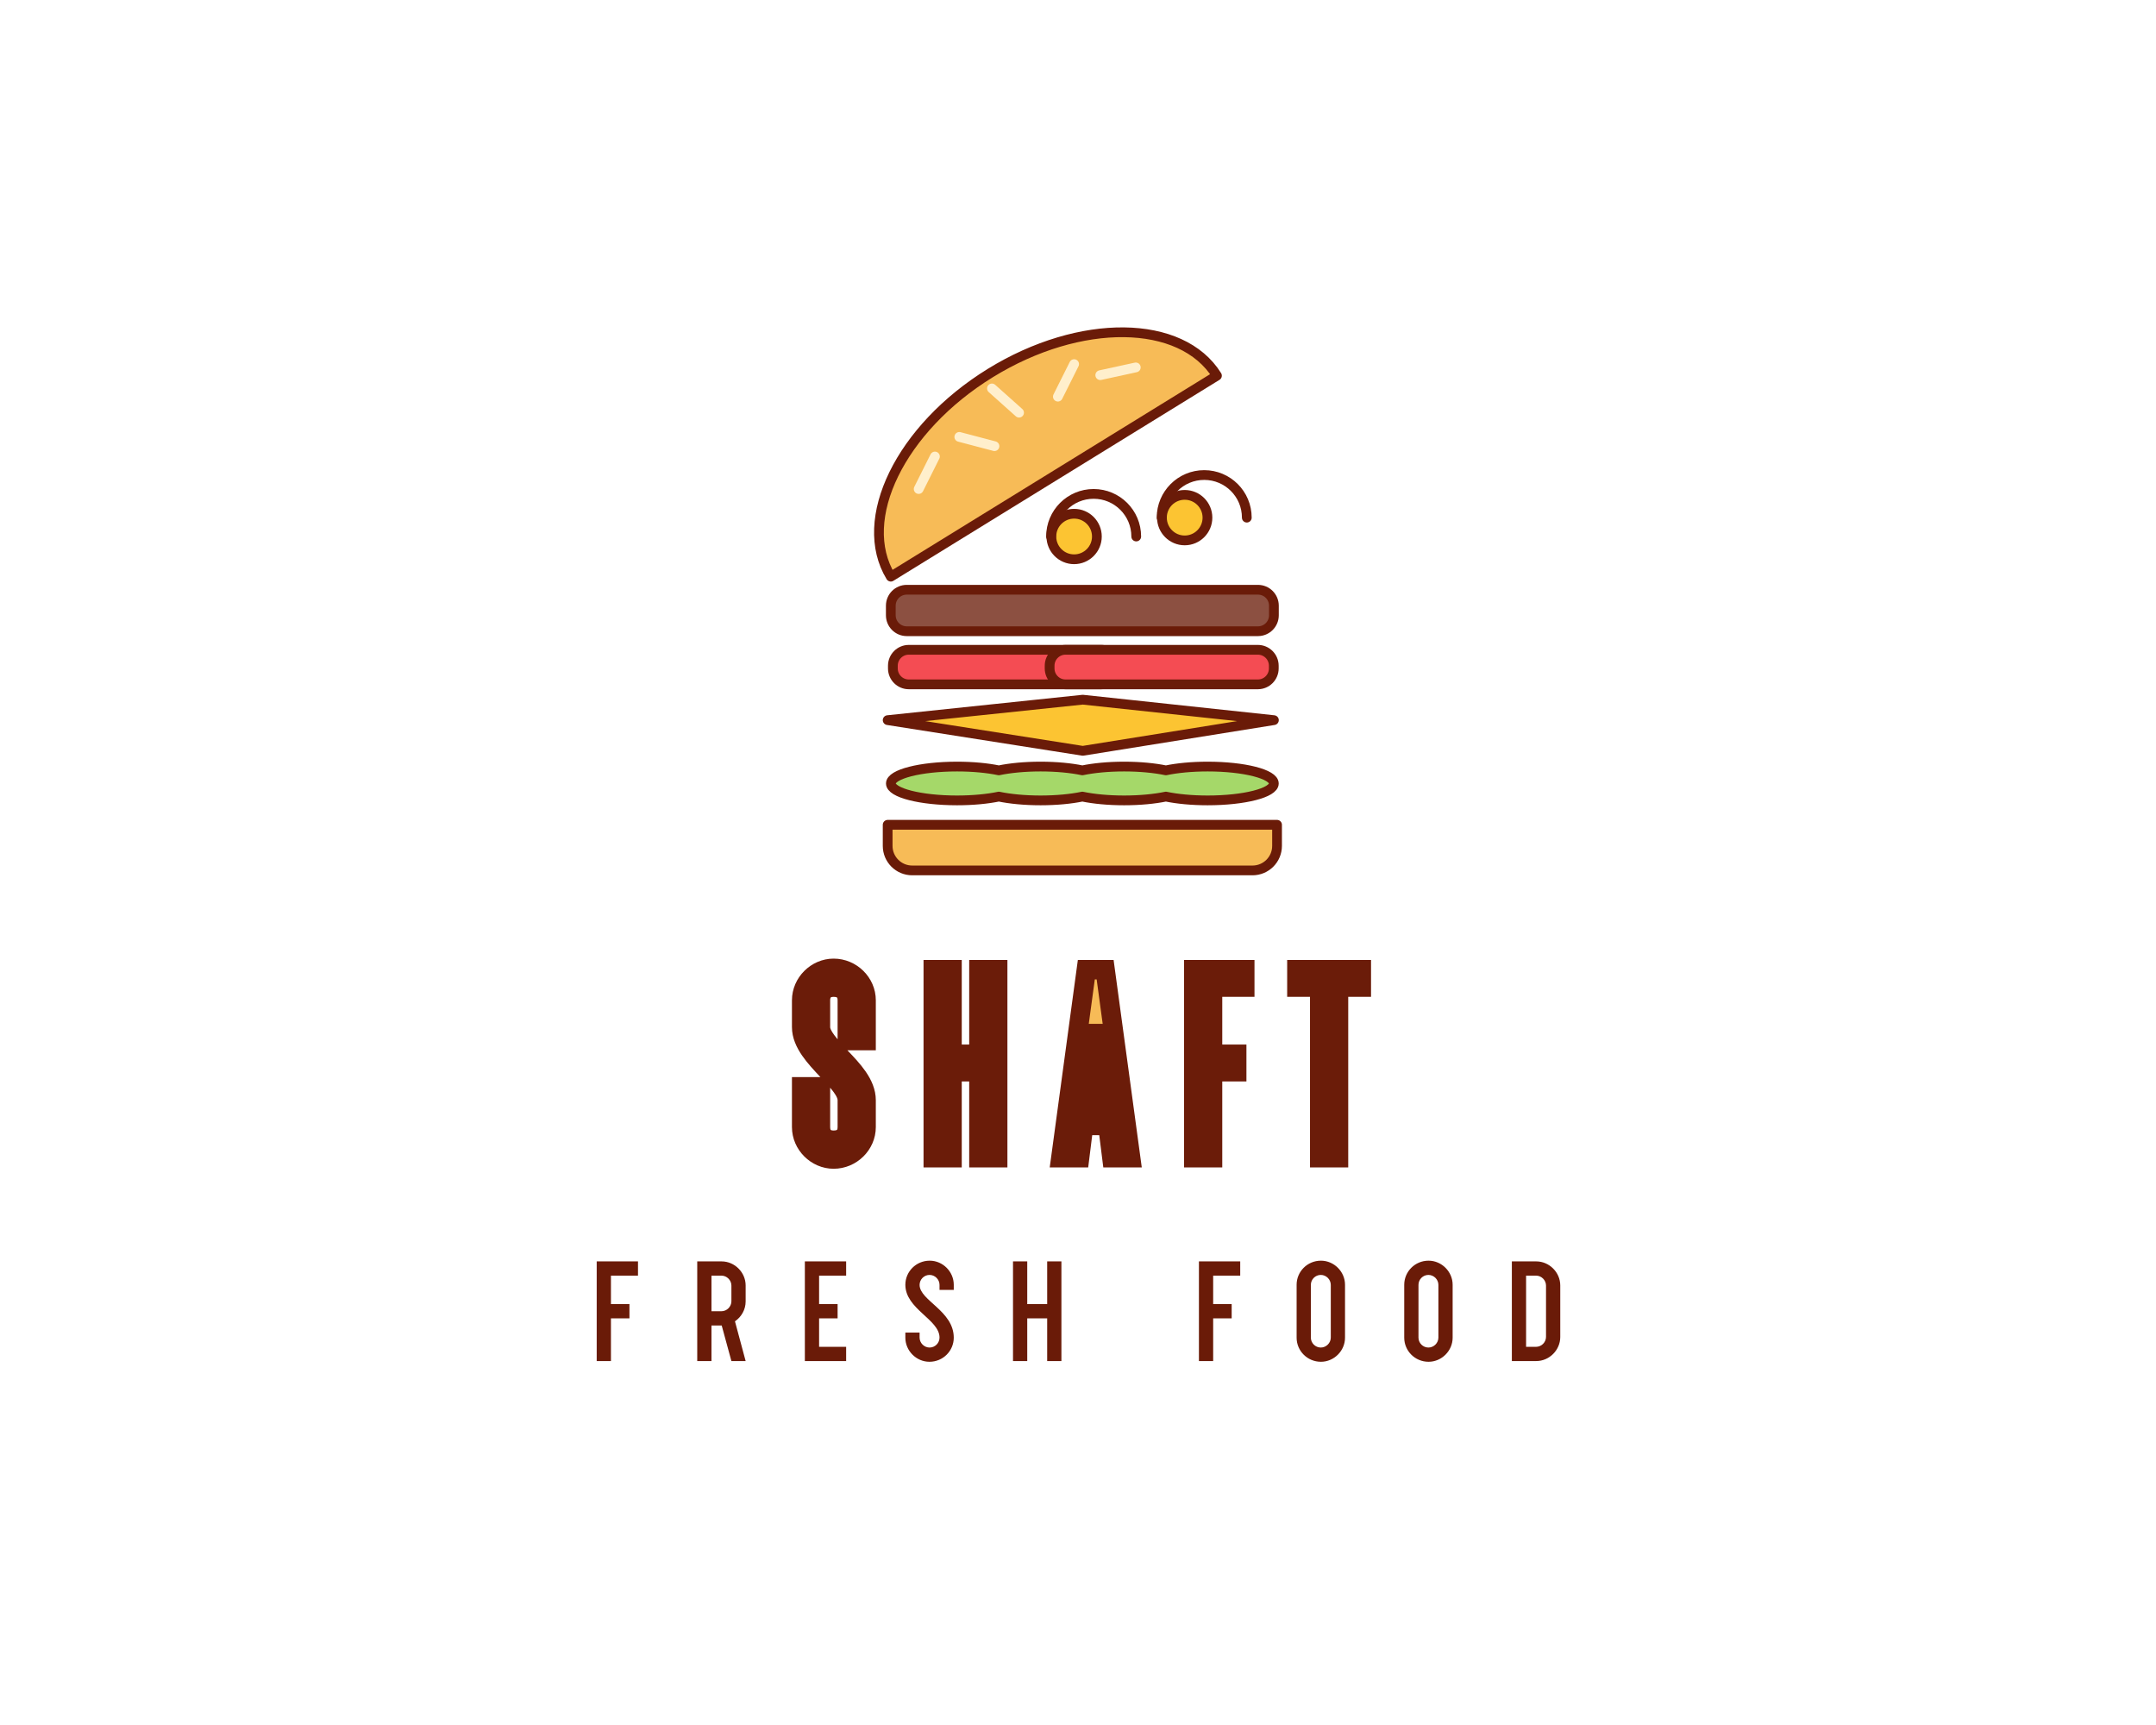 <svg xmlns="http://www.w3.org/2000/svg" xmlns:xlink="http://www.w3.org/1999/xlink" version="1.1" xml:space="preserve" viewBox="0 0 1280 1024">
<desc>Created with Fabric.js 5.3.0</desc>
<defs>
</defs>
<g transform="matrix(1 0 0 1 640 512)" id="background-logo">
<rect style="stroke: none; stroke-width: 0; stroke-dasharray: none; stroke-linecap: butt; stroke-dashoffset: 0; stroke-linejoin: miter; stroke-miterlimit: 4; fill: rgb(255,255,255); fill-opacity: 0; fill-rule: nonzero; opacity: 1;" paint-order="stroke" x="-640" y="-512" rx="0" ry="0" width="1280" height="1024"/>
</g>
<g transform="matrix(1.921 0 0 1.921 640 356.966)" id="logo-logo">
<g style="" paint-order="stroke">
		<g transform="matrix(0.201 0 0 -0.201 1.346 76.1)">
<path style="stroke: none; stroke-width: 1; stroke-dasharray: none; stroke-linecap: butt; stroke-dashoffset: 0; stroke-linejoin: miter; stroke-miterlimit: 4; fill: rgb(247,187,87); fill-rule: nonzero; opacity: 1;" paint-order="stroke" transform=" translate(261.635, -35.077)" d="M 0 0 L -523.269 0 C -544.104 0 -560.994 16.89 -560.994 37.725 L -560.994 70.153 L 37.725 70.153 L 37.725 37.725 C 37.725 16.89 20.835 0 0 0" stroke-linecap="round"/>
</g>
		<g transform="matrix(0.201 0 0 -0.201 1.346 76.1)">
<path style="stroke: rgb(106,27,8); stroke-width: 15; stroke-dasharray: none; stroke-linecap: round; stroke-dashoffset: 0; stroke-linejoin: round; stroke-miterlimit: 10; fill: none; fill-rule: nonzero; opacity: 1;" paint-order="stroke" transform=" translate(261.635, -35.077)" d="M 0 0 L -523.269 0 C -544.104 0 -560.994 16.89 -560.994 37.725 L -560.994 70.153 L 37.725 70.153 L 37.725 37.725 C 37.725 16.89 20.835 0 0 0 Z" stroke-linecap="round"/>
</g>
		<g transform="matrix(0.201 0 0 -0.201 1.346 56.285)">
<path style="stroke: none; stroke-width: 1; stroke-dasharray: none; stroke-linecap: butt; stroke-dashoffset: 0; stroke-linejoin: miter; stroke-miterlimit: 4; fill: rgb(165,216,105); fill-rule: nonzero; opacity: 1;" paint-order="stroke" transform=" translate(192.653, 26.005)" d="M 0 0 C -24.354 0 -46.701 -2.189 -64.218 -5.834 C -81.734 -2.189 -104.082 0 -128.436 0 C -152.789 0 -175.136 -2.189 -192.653 -5.834 C -210.17 -2.189 -232.517 0 -256.871 0 C -281.225 0 -303.572 -2.189 -321.088 -5.834 C -338.605 -2.189 -360.952 0 -385.306 0 C -441.511 0 -487.075 -11.643 -487.075 -26.005 C -487.075 -40.367 -441.511 -52.01 -385.306 -52.01 C -360.952 -52.01 -338.605 -49.821 -321.088 -46.176 C -303.572 -49.821 -281.225 -52.01 -256.871 -52.01 C -232.517 -52.01 -210.17 -49.821 -192.653 -46.176 C -175.136 -49.821 -152.789 -52.01 -128.436 -52.01 C -104.082 -52.01 -81.734 -49.821 -64.218 -46.176 C -46.701 -49.821 -24.354 -52.01 2.842170943040401e-14 -52.01 C 56.205 -52.01 101.769 -40.367 101.769 -26.005 C 101.769 -11.643 56.205 0 0 0" stroke-linecap="round"/>
</g>
		<g transform="matrix(0.201 0 0 -0.201 1.346 56.285)">
<path style="stroke: rgb(106,27,8); stroke-width: 15; stroke-dasharray: none; stroke-linecap: round; stroke-dashoffset: 0; stroke-linejoin: round; stroke-miterlimit: 10; fill: none; fill-rule: nonzero; opacity: 1;" paint-order="stroke" transform=" translate(192.653, 26.005)" d="M 0 0 C -24.354 0 -46.701 -2.189 -64.218 -5.834 C -81.734 -2.189 -104.082 0 -128.436 0 C -152.789 0 -175.136 -2.189 -192.653 -5.834 C -210.17 -2.189 -232.517 0 -256.871 0 C -281.225 0 -303.572 -2.189 -321.088 -5.834 C -338.605 -2.189 -360.952 0 -385.306 0 C -441.511 0 -487.075 -11.643 -487.075 -26.005 C -487.075 -40.367 -441.511 -52.01 -385.306 -52.01 C -360.952 -52.01 -338.605 -49.821 -321.088 -46.176 C -303.572 -49.821 -281.225 -52.01 -256.871 -52.01 C -232.517 -52.01 -210.17 -49.821 -192.653 -46.176 C -175.136 -49.821 -152.789 -52.01 -128.436 -52.01 C -104.082 -52.01 -81.734 -49.821 -64.218 -46.176 C -46.701 -49.821 -24.354 -52.01 2.842170943040401e-14 -52.01 C 56.205 -52.01 101.769 -40.367 101.769 -26.005 C 101.769 -11.643 56.205 0 0 0 Z" stroke-linecap="round"/>
</g>
		<g transform="matrix(0.201 0 0 -0.201 0.86 38.293)">
<path style="stroke: none; stroke-width: 1; stroke-dasharray: none; stroke-linecap: butt; stroke-dashoffset: 0; stroke-linejoin: miter; stroke-miterlimit: 4; fill: rgb(252,196,50); fill-rule: nonzero; opacity: 1;" paint-order="stroke" transform=" translate(-296.94, 7.862)" d="M 0 0 L 299.964 31.448 L 593.881 0 L 299.964 -47.172 Z" stroke-linecap="round"/>
</g>
		<g transform="matrix(0.201 0 0 -0.201 0.86 38.293)">
<path style="stroke: rgb(106,27,8); stroke-width: 15; stroke-dasharray: none; stroke-linecap: round; stroke-dashoffset: 0; stroke-linejoin: round; stroke-miterlimit: 10; fill: none; fill-rule: nonzero; opacity: 1;" paint-order="stroke" transform=" translate(-296.94, 7.862)" d="M 0 0 L 299.964 31.448 L 593.881 0 L 299.964 -47.172 Z" stroke-linecap="round"/>
</g>
		<g transform="matrix(0.201 0 0 -0.201 1.346 2.827)">
<path style="stroke: none; stroke-width: 1; stroke-dasharray: none; stroke-linecap: butt; stroke-dashoffset: 0; stroke-linejoin: miter; stroke-miterlimit: 4; fill: rgb(140,80,65); fill-rule: nonzero; opacity: 1;" paint-order="stroke" transform=" translate(270.021, -31.884)" d="M 0 0 L -540.042 0 C -553.574 0 -564.542 10.969 -564.542 24.5 L -564.542 39.269 C -564.542 52.8 -553.574 63.769 -540.042 63.769 L 0 63.769 C 13.531 63.769 24.5 52.8 24.5 39.269 L 24.5 24.5 C 24.5 10.969 13.531 0 0 0" stroke-linecap="round"/>
</g>
		<g transform="matrix(0.201 0 0 -0.201 1.346 2.827)">
<path style="stroke: rgb(106,27,8); stroke-width: 15; stroke-dasharray: none; stroke-linecap: round; stroke-dashoffset: 0; stroke-linejoin: round; stroke-miterlimit: 10; fill: none; fill-rule: nonzero; opacity: 1;" paint-order="stroke" transform=" translate(270.021, -31.884)" d="M 0 0 L -540.042 0 C -553.574 0 -564.542 10.969 -564.542 24.5 L -564.542 39.269 C -564.542 52.8 -553.574 63.769 -540.042 63.769 L 0 63.769 C 13.531 63.769 24.5 52.8 24.5 39.269 L 24.5 24.5 C 24.5 10.969 13.531 0 0 0 Z" stroke-linecap="round"/>
</g>
		<g transform="matrix(0.201 0 0 -0.201 -22.574 20.315)">
<path style="stroke: none; stroke-width: 1; stroke-dasharray: none; stroke-linecap: butt; stroke-dashoffset: 0; stroke-linejoin: miter; stroke-miterlimit: 4; fill: rgb(244,76,83); fill-rule: nonzero; opacity: 1;" paint-order="stroke" transform=" translate(147.838, -26.576)" d="M 0 0 L -295.676 0 C -309.208 0 -320.176 10.969 -320.176 24.5 L -320.176 28.651 C -320.176 42.182 -309.208 53.151 -295.676 53.151 L 0 53.151 C 13.531 53.151 24.5 42.182 24.5 28.651 L 24.5 24.5 C 24.5 10.969 13.531 0 0 0" stroke-linecap="round"/>
</g>
		<g transform="matrix(0.201 0 0 -0.201 -22.574 20.315)">
<path style="stroke: rgb(106,27,8); stroke-width: 15; stroke-dasharray: none; stroke-linecap: round; stroke-dashoffset: 0; stroke-linejoin: round; stroke-miterlimit: 10; fill: none; fill-rule: nonzero; opacity: 1;" paint-order="stroke" transform=" translate(147.838, -26.576)" d="M 0 0 L -295.676 0 C -309.208 0 -320.176 10.969 -320.176 24.5 L -320.176 28.651 C -320.176 42.182 -309.208 53.151 -295.676 53.151 L 0 53.151 C 13.531 53.151 24.5 42.182 24.5 28.651 L 24.5 24.5 C 24.5 10.969 13.531 0 0 0 Z" stroke-linecap="round"/>
</g>
		<g transform="matrix(0.201 0 0 -0.201 25.869 20.315)">
<path style="stroke: none; stroke-width: 1; stroke-dasharray: none; stroke-linecap: butt; stroke-dashoffset: 0; stroke-linejoin: miter; stroke-miterlimit: 4; fill: rgb(244,76,83); fill-rule: nonzero; opacity: 1;" paint-order="stroke" transform=" translate(147.838, -26.576)" d="M 0 0 L -295.676 0 C -309.207 0 -320.176 10.969 -320.176 24.5 L -320.176 28.651 C -320.176 42.182 -309.207 53.151 -295.676 53.151 L 0 53.151 C 13.531 53.151 24.5 42.182 24.5 28.651 L 24.5 24.5 C 24.5 10.969 13.531 0 0 0" stroke-linecap="round"/>
</g>
		<g transform="matrix(0.201 0 0 -0.201 25.869 20.315)">
<path style="stroke: rgb(106,27,8); stroke-width: 15; stroke-dasharray: none; stroke-linecap: round; stroke-dashoffset: 0; stroke-linejoin: round; stroke-miterlimit: 10; fill: none; fill-rule: nonzero; opacity: 1;" paint-order="stroke" transform=" translate(147.838, -26.576)" d="M 0 0 L -295.676 0 C -309.207 0 -320.176 10.969 -320.176 24.5 L -320.176 28.651 C -320.176 42.182 -309.207 53.151 -295.676 53.151 L 0 53.151 C 13.531 53.151 24.5 42.182 24.5 28.651 L 24.5 24.5 C 24.5 10.969 13.531 0 0 0 Z" stroke-linecap="round"/>
</g>
		<g transform="matrix(0.201 0 0 -0.201 -9.288 -45.385)">
<path style="stroke: none; stroke-width: 1; stroke-dasharray: none; stroke-linecap: butt; stroke-dashoffset: 0; stroke-linejoin: miter; stroke-miterlimit: 4; fill: rgb(247,187,87); fill-rule: nonzero; opacity: 1;" paint-order="stroke" transform=" translate(259.851, 121.12)" d="M 0 0 C -54.435 87.358 -210.237 89.245 -348.446 4.082 C -486.655 -81.082 -555.019 -221.098 -501.462 -308.996 z" stroke-linecap="round"/>
</g>
		<g transform="matrix(0.201 0 0 -0.201 -9.288 -45.385)">
<path style="stroke: rgb(106,27,8); stroke-width: 15; stroke-dasharray: none; stroke-linecap: round; stroke-dashoffset: 0; stroke-linejoin: round; stroke-miterlimit: 10; fill: none; fill-rule: nonzero; opacity: 1;" paint-order="stroke" transform=" translate(259.851, 121.12)" d="M 0 0 C -54.435 87.358 -210.237 89.245 -348.446 4.082 C -486.655 -81.082 -555.019 -221.098 -501.462 -308.996 z" stroke-linecap="round"/>
</g>
		<g transform="matrix(0.201 0 0 -0.201 -1.199 -20.034)">
<path style="stroke: none; stroke-width: 1; stroke-dasharray: none; stroke-linecap: butt; stroke-dashoffset: 0; stroke-linejoin: miter; stroke-miterlimit: 4; fill: rgb(252,196,50); fill-rule: nonzero; opacity: 1;" paint-order="stroke" transform=" translate(35, 0)" d="M 0 0 C 0 -19.33 -15.67 -35 -35 -35 C -54.33 -35 -70 -19.33 -70 0 C -70 19.33 -54.33 35 -35 35 C -15.67 35 0 19.33 0 0" stroke-linecap="round"/>
</g>
		<g transform="matrix(0.201 0 0 -0.201 -1.199 -20.034)">
<path style="stroke: rgb(106,27,8); stroke-width: 15; stroke-dasharray: none; stroke-linecap: round; stroke-dashoffset: 0; stroke-linejoin: round; stroke-miterlimit: 10; fill: none; fill-rule: nonzero; opacity: 1;" paint-order="stroke" transform=" translate(35, 0)" d="M 0 0 C 0 -19.33 -15.67 -35 -35 -35 C -54.33 -35 -70 -19.33 -70 0 C -70 19.33 -54.33 35 -35 35 C -15.67 35 0 19.33 0 0 Z" stroke-linecap="round"/>
</g>
		<g transform="matrix(0.201 0 0 -0.201 4.831 -26.618)">
<path style="stroke: rgb(106,27,8); stroke-width: 15; stroke-dasharray: none; stroke-linecap: round; stroke-dashoffset: 0; stroke-linejoin: round; stroke-miterlimit: 10; fill: none; fill-rule: nonzero; opacity: 1;" paint-order="stroke" transform=" translate(-65.505, -32.752)" d="M 0 0 C 0 36.177 29.327 65.505 65.504 65.505 C 101.682 65.505 131.009 36.177 131.009 0" stroke-linecap="round"/>
</g>
		<g transform="matrix(0.201 0 0 -0.201 32.973 -25.864)">
<path style="stroke: none; stroke-width: 1; stroke-dasharray: none; stroke-linecap: butt; stroke-dashoffset: 0; stroke-linejoin: miter; stroke-miterlimit: 4; fill: rgb(252,196,50); fill-rule: nonzero; opacity: 1;" paint-order="stroke" transform=" translate(35, 0)" d="M 0 0 C 0 -19.33 -15.67 -35 -35 -35 C -54.33 -35 -70 -19.33 -70 0 C -70 19.33 -54.33 35 -35 35 C -15.67 35 0 19.33 0 0" stroke-linecap="round"/>
</g>
		<g transform="matrix(0.201 0 0 -0.201 32.973 -25.864)">
<path style="stroke: rgb(106,27,8); stroke-width: 15; stroke-dasharray: none; stroke-linecap: round; stroke-dashoffset: 0; stroke-linejoin: round; stroke-miterlimit: 10; fill: none; fill-rule: nonzero; opacity: 1;" paint-order="stroke" transform=" translate(35, 0)" d="M 0 0 C 0 -19.33 -15.67 -35 -35 -35 C -54.33 -35 -70 -19.33 -70 0 C -70 19.33 -54.33 35 -35 35 C -15.67 35 0 19.33 0 0 Z" stroke-linecap="round"/>
</g>
		<g transform="matrix(0.201 0 0 -0.201 39.003 -32.447)">
<path style="stroke: rgb(106,27,8); stroke-width: 15; stroke-dasharray: none; stroke-linecap: round; stroke-dashoffset: 0; stroke-linejoin: round; stroke-miterlimit: 10; fill: none; fill-rule: nonzero; opacity: 1;" paint-order="stroke" transform=" translate(-65.505, -32.752)" d="M 0 0 C 0 36.177 29.327 65.505 65.504 65.505 C 101.682 65.505 131.009 36.177 131.009 0" stroke-linecap="round"/>
</g>
		<g transform="matrix(0.201 0 0 -0.201 -46.728 -39.733)">
<path style="stroke: rgb(255,239,204); stroke-width: 15; stroke-dasharray: none; stroke-linecap: round; stroke-dashoffset: 0; stroke-linejoin: round; stroke-miterlimit: 10; fill: none; fill-rule: nonzero; opacity: 1;" paint-order="stroke" transform=" translate(-12.5, -25)" d="M 0 0 L 25 50" stroke-linecap="round"/>
</g>
		<g transform="matrix(0.201 0 0 -0.201 -3.712 -68.277)">
<path style="stroke: rgb(255,239,204); stroke-width: 15; stroke-dasharray: none; stroke-linecap: round; stroke-dashoffset: 0; stroke-linejoin: round; stroke-miterlimit: 10; fill: none; fill-rule: nonzero; opacity: 1;" paint-order="stroke" transform=" translate(-12.5, -25)" d="M 0 0 L 25 50" stroke-linecap="round"/>
</g>
		<g transform="matrix(0.201 0 0 -0.201 12.369 -71.091)">
<path style="stroke: rgb(255,239,204); stroke-width: 15; stroke-dasharray: none; stroke-linecap: round; stroke-dashoffset: 0; stroke-linejoin: round; stroke-miterlimit: 10; fill: none; fill-rule: nonzero; opacity: 1;" paint-order="stroke" transform=" translate(27.31, 5.951)" d="M 0 0 L -54.62 -11.902" stroke-linecap="round"/>
</g>
		<g transform="matrix(0.201 0 0 -0.201 -22.406 -62.046)">
<path style="stroke: rgb(255,239,204); stroke-width: 15; stroke-dasharray: none; stroke-linecap: round; stroke-dashoffset: 0; stroke-linejoin: round; stroke-miterlimit: 10; fill: none; fill-rule: nonzero; opacity: 1;" paint-order="stroke" transform=" translate(20.848, -18.618)" d="M 0 0 L -41.695 37.236" stroke-linecap="round"/>
</g>
		<g transform="matrix(0.201 0 0 -0.201 -31.25 -49.382)">
<path style="stroke: rgb(255,239,204); stroke-width: 15; stroke-dasharray: none; stroke-linecap: round; stroke-dashoffset: 0; stroke-linejoin: round; stroke-miterlimit: 10; fill: none; fill-rule: nonzero; opacity: 1;" paint-order="stroke" transform=" translate(27.029, -7.119)" d="M 0 0 L -54.059 14.238" stroke-linecap="round"/>
</g>
</g>
</g>
<g transform="matrix(1.921 0 0 1.921 642.073 631.429)" id="text-logo">
<g style="" paint-order="stroke">
		<g transform="matrix(1 0 0 1 0 0)" id="text-logo-path-0">
<path style="stroke: rgb(107,28,9); stroke-width: 6; stroke-dasharray: none; stroke-linecap: butt; stroke-dashoffset: 0; stroke-linejoin: miter; stroke-miterlimit: 4; fill: rgb(247,187,87); fill-rule: nonzero; opacity: 1;" paint-order="stroke" transform=" translate(-88.225, 29.05)" d="M 15.85 -48.64 L 15.85 -36.19 L 21.66 -36.19 L 21.66 -48.64 C 21.66 -54.03 17.1 -58.52 11.62 -58.52 C 6.31 -58.52 1.74 -54.03 1.74 -48.64 L 1.74 -40.34 C 1.74 -35.36 6.06 -30.88 9.63 -27.06 C 13.2 -23.32 15.85 -20.42 15.85 -17.76 L 15.85 -9.46 C 15.85 -6.89 14.36 -5.4 11.62 -5.4 C 9.05 -5.4 7.55 -6.89 7.55 -9.46 L 7.55 -21.91 L 1.74 -21.91 L 1.74 -9.46 C 1.74 -4.07 6.31 0.42 11.62 0.42 C 17.1 0.42 21.66 -4.07 21.66 -9.46 L 21.66 -17.76 C 21.66 -22.83 17.43 -27.22 13.78 -31.04 C 10.38 -34.78 7.55 -37.77 7.55 -40.34 L 7.55 -48.64 C 7.55 -51.21 9.05 -52.71 11.62 -52.71 C 14.36 -52.71 15.85 -51.21 15.85 -48.64 Z M 48.22 -58.1 L 42.41 -58.1 L 42.41 0 L 48.22 0 L 48.22 -26.56 L 56.52 -26.56 L 56.52 0 L 62.33 0 L 62.33 -58.1 L 56.52 -58.1 L 56.52 -31.96 L 48.22 -31.96 Z M 95.53 -58.1 L 89.72 -58.1 L 81.84 0 L 87.65 0 L 88.89 -9.96 L 96.36 -9.96 L 97.61 0 L 103.42 0 Z M 89.47 -15.36 L 92.63 -41 L 95.78 -15.36 Z M 138.69 -58.1 L 122.92 -58.1 L 122.92 0 L 128.73 0 L 128.73 -26.56 L 136.2 -26.56 L 136.2 -31.96 L 128.73 -31.96 L 128.73 -52.71 L 138.69 -52.71 Z M 167.66 -52.71 L 174.71 -52.71 L 174.71 -58.1 L 154.79 -58.1 L 154.79 -52.71 L 161.85 -52.71 L 161.85 0 L 167.66 0 Z" stroke-linecap="round"/>
</g>
</g>
</g>
<g transform="matrix(1.921 0 0 1.921 640.286 778.375)" id="tagline-6535ed97-37c6-4d44-8a89-97168fe23115-logo">
<g style="" paint-order="stroke">
		<g transform="matrix(1 0 0 1 0 0)" id="tagline-6535ed97-37c6-4d44-8a89-97168fe23115-logo-path-0">
<path style="stroke: none; stroke-width: 0; stroke-dasharray: none; stroke-linecap: butt; stroke-dashoffset: 0; stroke-linejoin: miter; stroke-miterlimit: 4; fill: rgb(106,27,8); fill-rule: nonzero; opacity: 1;" paint-order="stroke" transform=" translate(-150.345, 15.4)" d="M 1.45 -30.8 L 1.45 0 L 5.85 0 L 5.85 -13.2 L 11.57 -13.2 L 11.57 -17.6 L 5.85 -17.6 L 5.85 -26.4 L 14.21 -26.4 L 14.21 -30.8 Z M 32.52 0 L 36.92 0 L 36.92 -11 L 40.04 -11 L 40.08 -11 L 43.08 0 L 47.48 0 L 44.18 -12.28 C 46.16 -13.64 47.48 -15.88 47.48 -18.44 L 47.48 -23.36 C 47.48 -27.41 44.09 -30.8 40.04 -30.8 L 32.52 -30.8 Z M 36.92 -15.4 L 36.92 -26.4 L 40 -26.4 C 41.67 -26.4 43.08 -24.99 43.08 -23.32 L 43.08 -18.48 C 43.08 -16.81 41.67 -15.4 40 -15.4 Z M 65.78 -30.8 L 65.78 0 L 78.54 0 L 78.54 -4.4 L 70.18 -4.4 L 70.18 -13.2 L 75.9 -13.2 L 75.9 -17.6 L 70.18 -17.6 L 70.18 -26.4 L 78.54 -26.4 L 78.54 -30.8 Z M 104.28 0.22 C 108.5 0.22 111.8 -3.17 111.8 -7.22 C 111.8 -15.53 101.24 -18.7 101.24 -23.54 C 101.24 -25.21 102.61 -26.62 104.32 -26.62 C 106 -26.62 107.4 -25.21 107.4 -23.54 L 107.4 -22 L 111.8 -22 L 111.8 -23.58 C 111.8 -27.63 108.42 -31.02 104.37 -31.02 C 100.14 -31.02 96.84 -27.63 96.84 -23.58 C 96.84 -16.06 107.4 -12.85 107.4 -7.26 C 107.4 -5.59 106.04 -4.18 104.32 -4.18 C 102.65 -4.18 101.24 -5.59 101.24 -7.26 L 101.24 -8.8 L 96.84 -8.8 L 96.84 -7.22 C 96.84 -3.17 100.23 0.22 104.28 0.22 Z M 130.11 -30.8 L 130.11 0 L 134.51 0 L 134.51 -13.2 L 140.67 -13.2 L 140.67 0 L 145.07 0 L 145.07 -30.8 L 140.67 -30.8 L 140.67 -17.6 L 134.51 -17.6 L 134.51 -30.8 Z M 187.57 -30.8 L 187.57 0 L 191.97 0 L 191.97 -13.2 L 197.69 -13.2 L 197.69 -17.6 L 191.97 -17.6 L 191.97 -26.4 L 200.33 -26.4 L 200.33 -30.8 Z M 228.32 -23.54 L 228.32 -7.26 C 228.32 -5.59 226.91 -4.18 225.24 -4.18 C 223.52 -4.18 222.16 -5.59 222.16 -7.26 L 222.16 -23.54 C 222.16 -25.21 223.52 -26.62 225.24 -26.62 C 226.91 -26.62 228.32 -25.21 228.32 -23.54 Z M 217.76 -7.22 C 217.76 -3.17 221.06 0.22 225.28 0.22 C 229.33 0.22 232.72 -3.17 232.72 -7.22 L 232.72 -23.58 C 232.72 -27.63 229.33 -31.02 225.28 -31.02 C 221.06 -31.02 217.76 -27.63 217.76 -23.58 Z M 261.58 -23.54 L 261.58 -7.26 C 261.58 -5.59 260.17 -4.18 258.5 -4.18 C 256.78 -4.18 255.42 -5.59 255.42 -7.26 L 255.42 -23.54 C 255.42 -25.21 256.78 -26.62 258.5 -26.62 C 260.17 -26.62 261.58 -25.21 261.58 -23.54 Z M 251.02 -7.22 C 251.02 -3.17 254.32 0.22 258.54 0.22 C 262.59 0.22 265.98 -3.17 265.98 -7.22 L 265.98 -23.58 C 265.98 -27.63 262.59 -31.02 258.54 -31.02 C 254.32 -31.02 251.02 -27.63 251.02 -23.58 Z M 284.28 0 L 291.81 0 C 295.86 0 299.24 -3.39 299.24 -7.44 L 299.24 -23.36 C 299.24 -27.41 295.86 -30.8 291.81 -30.8 L 284.28 -30.8 Z M 288.68 -4.4 L 288.68 -26.4 L 291.76 -26.4 C 293.44 -26.4 294.84 -24.99 294.84 -23.32 L 294.84 -7.48 C 294.84 -5.81 293.44 -4.4 291.76 -4.4 Z" stroke-linecap="round"/>
</g>
</g>
</g>
</svg>